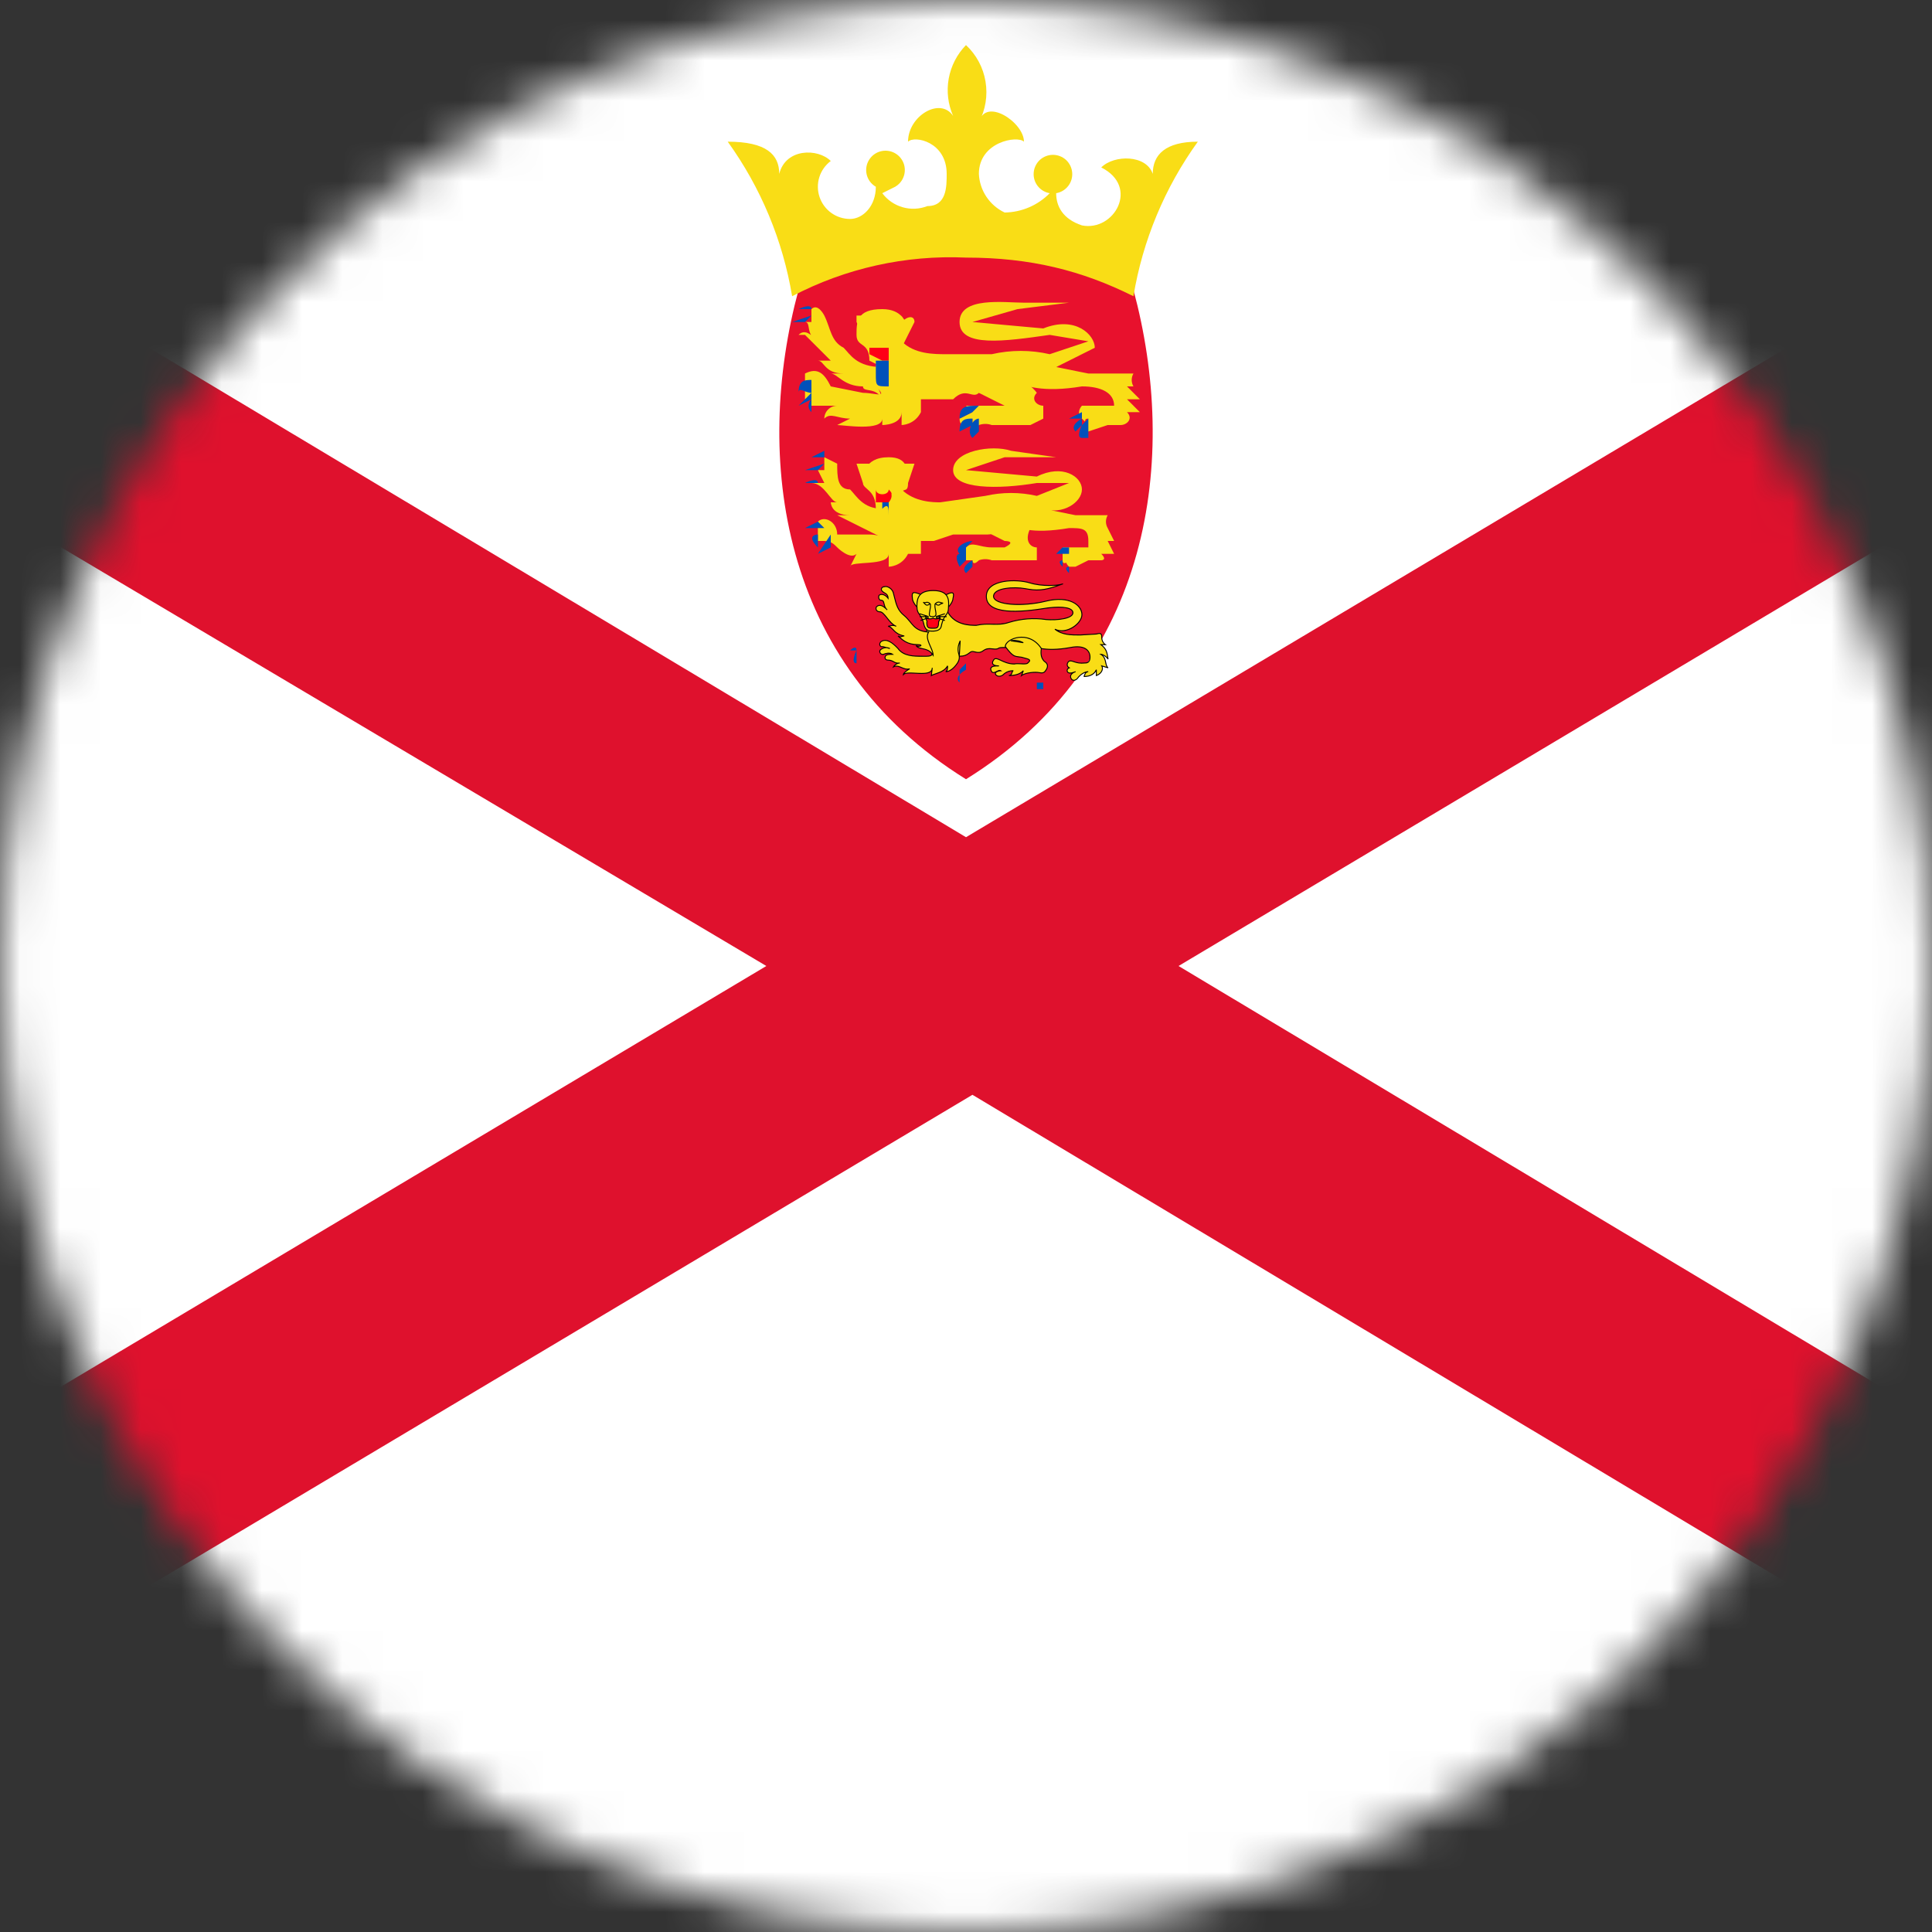 <svg width="48" height="48" viewBox="0 0 48 48" fill="none" xmlns="http://www.w3.org/2000/svg">
<rect x="0" y="0" width="48" height="48" fill="#333333" stroke="none"/>
<g clip-path="url(#clip0_152_51421)">
<mask id="mask0_152_51421" style="mask-type:alpha" maskUnits="userSpaceOnUse" x="0" y="0" width="48" height="48">
<circle cx="24" cy="24" r="24" fill="#D9D9D9"/>
</mask>
<g mask="url(#mask0_152_51421)">
<g clip-path="url(#clip1_152_51421)">
<path d="M-8 0H56V48H-8V0Z" fill="white"/>
<path fill-rule="evenodd" clip-rule="evenodd" d="M-16 0V3.2L19.04 24L-15.84 44.8V48H-10.72L24.16 27.2L58.88 48H64V44.8L29.28 24L64.16 3.2V0H58.88L24 20.8L-10.72 0H-15.84H-16Z" fill="#DF112D"/>
<path d="M28.16 7.2C29.28 11.36 28.64 16.48 24 19.36C19.36 16.48 18.72 11.36 19.84 7.2C20.96 6.24 25.92 5.6 28.16 7.2Z" fill="#E8112D"/>
<path d="M24 6.4C25.6 6.4 26.88 6.72 28.16 7.36C28.39 5.974 28.938 4.66 29.76 3.52C28.96 3.52 28.64 3.84 28.64 4.32C28.48 3.84 27.68 3.84 27.36 4.16C28.32 4.64 27.68 5.76 26.88 5.6C26.4 5.44 26.24 5.12 26.24 4.8C26.359 4.78 26.465 4.716 26.539 4.621C26.613 4.526 26.648 4.407 26.638 4.287C26.628 4.167 26.573 4.055 26.485 3.973C26.396 3.892 26.28 3.847 26.16 3.847C26.04 3.847 25.924 3.892 25.835 3.973C25.747 4.055 25.692 4.167 25.682 4.287C25.672 4.407 25.707 4.526 25.781 4.621C25.855 4.716 25.961 4.78 26.08 4.8C25.785 5.101 25.382 5.274 24.96 5.28C24.776 5.193 24.62 5.058 24.507 4.889C24.394 4.72 24.329 4.523 24.32 4.32C24.32 3.52 25.28 3.36 25.44 3.52C25.44 3.04 24.48 2.4 24.32 3.04C24.485 2.729 24.543 2.373 24.485 2.026C24.428 1.679 24.257 1.36 24 1.12C23.777 1.348 23.628 1.638 23.571 1.951C23.514 2.265 23.552 2.588 23.68 2.88C23.36 2.4 22.56 2.88 22.56 3.52C22.72 3.36 23.52 3.52 23.52 4.32C23.52 4.64 23.52 5.12 23.04 5.12C22.844 5.197 22.628 5.207 22.426 5.149C22.224 5.091 22.046 4.969 21.92 4.8L22.24 4.64C22.331 4.587 22.403 4.506 22.443 4.408C22.484 4.31 22.491 4.202 22.464 4.1C22.436 3.998 22.376 3.908 22.292 3.843C22.208 3.779 22.106 3.744 22 3.744C21.894 3.744 21.792 3.779 21.708 3.843C21.624 3.908 21.564 3.998 21.536 4.1C21.509 4.202 21.516 4.31 21.556 4.408C21.597 4.506 21.668 4.587 21.76 4.64C21.76 5.12 21.44 5.44 21.12 5.44C20.952 5.44 20.788 5.387 20.652 5.289C20.516 5.191 20.414 5.052 20.361 4.893C20.308 4.734 20.306 4.562 20.356 4.401C20.406 4.241 20.506 4.101 20.64 4C20.32 3.68 19.52 3.68 19.36 4.32C19.36 3.84 19.04 3.52 18.08 3.52C18.902 4.66 19.45 5.974 19.68 7.36C21.01 6.663 22.5 6.332 24 6.4Z" fill="#F9DD16"/>
<path d="M27.68 10.56H27.36H27.84C28 10.56 28.16 10.4 28 10.24H28.32L28 9.92H28.32L28 9.6H28.16C28.132 9.551 28.117 9.496 28.117 9.44C28.117 9.384 28.132 9.329 28.16 9.28H27.04L26.24 9.12L27.2 8.64C27.2 8.32 26.72 7.84 25.92 8.16L24.16 8L25.28 7.68L26.56 7.52H25.44C24.96 7.52 23.84 7.36 23.84 8C23.84 8.64 24.96 8.48 26.08 8.32L27.04 8.48L26.08 8.8C25.606 8.691 25.114 8.691 24.64 8.8H23.52C23.2 8.8 22.72 8.8 22.4 8.48C22.4 8.48 21.76 8.8 21.76 9.12V9.6C22.08 9.92 21.76 9.76 21.44 9.76L20.64 9.6C20.48 9.28 20.32 9.12 20 9.28V9.6H20.32C20.271 9.572 20.216 9.557 20.16 9.557C20.104 9.557 20.049 9.572 20 9.6V9.92H20.48H20.16V10.08H20.8C20.715 10.08 20.634 10.114 20.574 10.174C20.514 10.234 20.48 10.315 20.48 10.4C20.64 10.24 20.8 10.4 21.12 10.4L20.8 10.56C20.96 10.56 21.92 10.72 21.92 10.4V10.56C21.92 10.56 22.4 10.56 22.4 10.24V10.56C22.4 10.56 22.72 10.56 22.88 10.24V9.92H23.68C24 9.6 24.16 9.92 24.32 9.76H24.64C24.8 9.76 24.96 9.76 25.12 9.44C25.44 9.6 25.92 9.76 26.88 9.6C27.36 9.6 27.68 9.76 27.68 10.08H26.88C26.88 10.08 26.72 10.24 26.88 10.4C27.04 10.56 26.88 10.4 27.04 10.4C27.04 10.4 26.88 10.56 27.04 10.72L27.52 10.56H27.68ZM21.28 7.84V8L21.44 8.32L21.6 7.84H21.28Z" fill="#F9DD16"/>
<path d="M22.4 8C22.56 7.84 22.72 7.84 22.72 8L22.56 8.32L22.4 7.84V8Z" fill="#F9DD16"/>
<path d="M21.92 7.68C22.4 7.68 22.56 8 22.56 8.32L22.24 8.96L21.92 9.12L21.6 8.96C21.6 8.48 21.28 8.64 21.28 8.32C21.28 8 21.28 7.68 21.92 7.68Z" fill="#F9DD16"/>
<path d="M20.64 8.96H20.32C20.48 8.96 20.48 9.28 20.96 9.28H20.64C20.8 9.28 20.96 9.6 21.44 9.6C21.44 9.6 21.6 9.6 21.44 9.6C21.44 9.76 21.76 9.6 21.92 9.92C21.92 9.76 21.6 9.44 21.92 9.12C21.28 9.12 21.12 8.8 20.96 8.64C20.64 8.48 20.64 8.16 20.48 7.84C20.48 7.84 20.32 7.52 20.16 7.68V8H20C20.16 8 20 8.32 20.32 8.48C20.16 8.32 20 8.16 19.84 8.32H20L20.64 8.96ZM24.8 10.56H25.6L25.92 10.4V10.08C25.76 10.08 25.6 9.92 25.76 9.76C25.28 9.12 24.32 9.44 24.32 9.76L24.96 10.08H25.12H24L24.16 10.24L23.84 10.4C23.84 10.72 24.16 10.4 24.16 10.4V10.56C24.16 10.56 24.16 10.72 24.32 10.56C24.424 10.523 24.536 10.523 24.64 10.56H24.8Z" fill="#F9DD16"/>
<path d="M21.92 8.96H22.08V8.64H21.6V8.8L21.92 8.96Z" fill="#FF0016"/>
<path d="M20.16 7.68C20.16 7.52 19.84 7.68 19.84 7.68H20.16ZM20.16 7.84L19.68 8H20L20.16 7.84ZM20.16 8.32H19.68H20H20.16ZM20.16 9.44C20 9.44 19.84 9.44 19.84 9.76C19.84 9.6 20 9.76 20.16 9.76V9.44ZM20.16 9.76L19.84 10.08L20.16 9.92V9.6V9.76ZM20.16 9.92C20.16 9.92 20 10.08 20.16 10.24V9.76V9.92ZM24.16 10.4C24 10.4 23.84 10.4 23.84 10.72L24.16 10.56V10.4ZM24.32 10.4C24.16 10.4 24 10.72 24.16 10.88L24.32 10.72V10.56V10.4ZM24.32 10.08C24 10.08 23.84 10.08 23.84 10.4L24.16 10.24L24.32 10.08ZM26.88 10.4C26.88 10.4 26.56 10.56 26.72 10.72L26.88 10.56V10.4ZM26.88 10.24L26.56 10.4H26.88V9.92V10.24ZM26.88 10.56C26.88 10.56 26.72 10.88 26.88 10.88H27.04V10.4L26.88 10.56ZM22.08 8.96V9.6C21.76 9.6 21.76 9.6 21.76 9.28V8.96H21.92H22.08Z" fill="#0051BA"/>
<path d="M27.04 13.92H27.36C27.36 13.92 27.52 13.92 27.36 13.76H27.68L27.52 13.44H27.68L27.52 13.12C27.492 13.071 27.477 13.016 27.477 12.96C27.477 12.904 27.492 12.849 27.52 12.8H26.72L25.92 12.64C26.4 12.8 26.88 12.48 26.88 12.16C26.88 11.84 26.4 11.52 25.76 11.84L24 11.68L24.96 11.36H26.24L25.12 11.2C24.64 11.04 23.68 11.2 23.68 11.68C23.68 12.16 24.8 12.16 25.76 12H26.56L25.76 12.32C25.339 12.224 24.901 12.224 24.48 12.32L23.36 12.48C23.2 12.48 22.72 12.48 22.4 12.16L21.76 12.64L21.92 13.28C22.08 13.44 21.92 13.28 21.6 13.28H20.8C20.8 12.96 20.48 12.8 20.32 12.96V13.12H20.64C20.591 13.092 20.536 13.077 20.48 13.077C20.424 13.077 20.369 13.092 20.32 13.12V13.44H20.64H20.48C20.8 13.44 20.8 13.76 20.96 13.6C20.907 13.586 20.852 13.586 20.8 13.6C20.8 13.6 21.12 13.92 21.28 13.76L21.12 14.08C21.12 13.92 22.08 14.08 22.08 13.76V14.08C22.08 14.08 22.4 14.08 22.56 13.76H22.88V13.44H23.2L23.68 13.28H24.48C24.64 13.28 24.8 13.28 24.96 12.96C25.28 13.12 25.6 13.28 26.56 13.12C26.88 13.12 27.04 13.12 27.04 13.44V13.6H26.4V13.92C26.4 14.08 26.56 13.92 26.72 13.92C26.56 13.92 26.4 13.92 26.56 14.08H26.72L27.04 13.92ZM21.6 11.52H21.28L21.44 12L21.6 11.52Z" fill="#F9DD16"/>
<path d="M22.4 11.52H22.72L22.56 12L22.4 11.52Z" fill="#F9DD16"/>
<path d="M22.08 11.36C22.56 11.36 22.56 11.68 22.56 12C22.56 12.32 22.4 12 22.24 12.48L21.92 12.64H21.76C21.76 12.16 21.44 12.16 21.44 12C21.44 11.84 21.44 11.36 22.08 11.36Z" fill="#F9DD16"/>
<path d="M20.8 12.48H20.64C20.64 12.48 20.64 12.8 21.12 12.8H20.8L21.44 13.12C21.44 13.12 21.76 13.12 21.44 13.12L22.08 13.44C22.08 13.12 21.76 12.96 21.92 12.64C21.44 12.64 21.28 12.32 21.12 12.16C20.8 12.16 20.8 11.84 20.8 11.52L20.48 11.36C20.32 11.36 20.48 11.36 20.48 11.36V11.68H20.32L20.48 12H20.16C20.48 12 20.64 12.48 20.8 12.48ZM24.64 13.92H24.48H25.76V13.6C25.6 13.6 25.44 13.44 25.6 13.12C25.12 12.64 24.32 12.96 24.32 13.12L24.96 13.44C24.96 13.44 25.28 13.44 24.96 13.6H24.64C24.32 13.6 24.16 13.44 24 13.6V13.92H24.16C24.16 13.92 24.16 14.08 24.32 13.92C24.423 13.883 24.536 13.883 24.64 13.92Z" fill="#F9DD16"/>
<path d="M22.08 12.64V12.48C22.08 12.48 22.24 12.32 22.08 12.16C22.08 12.32 22.24 12.32 22.08 12.16C22.08 12.32 21.76 12.32 21.76 12.16V12.48H22.08V12.64Z" fill="#FF0016"/>
<path d="M21.92 12.32L21.6 12.16L21.92 12.32ZM21.92 12.16H21.6H21.92ZM21.92 12.16L21.6 12.32L21.92 12.16ZM22.08 12.32L22.4 12.16L22.08 12.32ZM22.08 12.16H22.4H22.08ZM22.08 12.16L22.4 12.32L22.08 12.16Z" fill="black"/>
<path d="M20.48 11.2L20.16 11.36H20.48V11.2ZM20.48 11.52L20 11.68H20.32L20.48 11.52ZM20.32 12C20.32 11.84 20 12 20 12H20.32ZM20.32 12.96L20 13.12H20.48L20.32 12.96ZM20.32 13.28C20.32 13.28 20 13.28 20.32 13.6V13.28ZM20.64 13.28L20.32 13.76L20.64 13.6V13.44V13.28ZM23.84 13.76C23.84 13.76 23.68 13.76 23.84 14.08L24 13.92V13.76H23.84ZM24.16 13.92C24.16 13.92 23.84 14.08 24 14.24L24.16 14.08V13.92ZM24.16 13.44C24 13.44 23.68 13.6 23.84 13.76H24V13.6L24.16 13.44ZM26.4 13.92C26.4 13.92 26.24 13.92 26.4 14.08V13.76V13.92ZM26.4 13.6L26.24 13.76H26.56V13.6H26.4ZM26.56 14.08C26.56 14.08 26.4 14.08 26.56 14.24V14.08ZM22.08 12.48V13.12V12.8C22.08 12.64 22.08 12.48 21.92 12.64V12.48H22.08Z" fill="#0051BA"/>
<path d="M27.037 16.688C26.947 16.688 26.947 16.808 26.925 16.808C27.104 16.808 27.194 16.736 27.238 16.64V16.784C27.373 16.736 27.418 16.616 27.373 16.544L27.53 16.592C27.44 16.52 27.507 16.352 27.35 16.256C27.395 16.256 27.485 16.304 27.53 16.376C27.507 16.208 27.485 16.112 27.35 16.016H27.462C27.433 15.995 27.409 15.966 27.394 15.933C27.378 15.899 27.371 15.862 27.373 15.824C27.373 15.728 27.328 15.728 27.238 15.752L26.835 15.776C26.611 15.776 26.387 15.776 26.208 15.632C26.499 15.776 26.88 15.488 26.88 15.272C26.88 15.032 26.566 14.792 25.984 14.936C25.402 15.08 24.685 15.032 24.685 14.816C24.685 14.6 25.2 14.576 25.469 14.624C25.738 14.672 25.917 14.696 26.41 14.504C26.298 14.552 25.894 14.576 25.581 14.48C25.267 14.384 24.506 14.384 24.506 14.816C24.506 15.272 25.312 15.224 26.029 15.104C26.432 15.056 26.656 15.104 26.656 15.224C26.656 15.368 26.275 15.416 25.984 15.392C25.677 15.348 25.364 15.372 25.066 15.464C24.774 15.56 24.573 15.464 24.259 15.536C24.102 15.536 23.722 15.536 23.542 15.2C23.43 15.296 23.094 15.464 23.027 15.656C22.96 15.8 23.027 15.968 23.117 16.136C23.251 16.328 23.05 16.304 22.893 16.304C22.714 16.304 22.445 16.304 22.31 16.112C22.176 15.968 22.019 15.848 21.885 15.944C21.818 16.016 21.885 16.088 21.93 16.064L22.109 16.112C22.073 16.095 22.033 16.087 21.994 16.092C21.954 16.096 21.917 16.111 21.885 16.136C21.818 16.184 21.885 16.28 21.952 16.256C21.997 16.232 22.109 16.208 22.176 16.256C22.109 16.256 22.019 16.256 21.997 16.304C21.974 16.352 21.997 16.4 22.064 16.4C22.198 16.4 22.221 16.496 22.355 16.472C22.324 16.474 22.293 16.483 22.266 16.5C22.239 16.517 22.216 16.54 22.198 16.568C22.333 16.496 22.445 16.664 22.602 16.616C22.557 16.64 22.445 16.712 22.445 16.76C22.534 16.64 23.162 16.856 23.162 16.592L23.139 16.784C23.206 16.736 23.453 16.712 23.542 16.544C23.542 16.592 23.542 16.664 23.498 16.688C23.565 16.688 23.677 16.64 23.789 16.472C23.834 16.4 23.834 16.352 23.834 16.304C23.946 16.304 24.013 16.28 24.102 16.208C24.192 16.136 24.282 16.28 24.438 16.16C24.573 16.064 24.707 16.16 24.797 16.112C24.864 16.064 24.976 16.112 25.066 16.064C25.155 16.016 25.29 16.088 25.424 15.968C25.648 16.064 25.939 16.208 26.589 16.088C26.947 16.016 27.082 16.16 27.082 16.328C27.082 16.472 26.992 16.472 26.947 16.472C26.723 16.496 26.656 16.4 26.566 16.424C26.522 16.448 26.477 16.544 26.566 16.592C26.499 16.616 26.499 16.688 26.544 16.712C26.589 16.736 26.656 16.712 26.723 16.688C26.634 16.712 26.566 16.784 26.611 16.856C26.634 16.904 26.701 16.928 26.768 16.856C26.835 16.76 26.947 16.688 27.037 16.688ZM22.87 14.768C22.691 14.696 22.646 14.696 22.669 14.864C22.669 14.936 22.736 15.032 22.781 15.08C22.781 15.008 22.803 14.84 22.87 14.792V14.768Z" fill="#F9DD16"/>
<path fill-rule="evenodd" clip-rule="evenodd" d="M24.924 14.439C25.155 14.396 25.426 14.42 25.584 14.469C25.739 14.517 25.918 14.534 26.071 14.534C26.147 14.534 26.218 14.53 26.275 14.523C26.326 14.516 26.366 14.507 26.393 14.498C26.397 14.496 26.401 14.495 26.405 14.493L26.414 14.515C26.41 14.516 26.406 14.518 26.401 14.52C26.161 14.612 25.995 14.654 25.856 14.666C25.715 14.678 25.601 14.659 25.467 14.635C25.334 14.612 25.139 14.606 24.978 14.632C24.897 14.646 24.826 14.667 24.776 14.698C24.725 14.729 24.696 14.768 24.696 14.816C24.696 14.863 24.735 14.903 24.81 14.935C24.885 14.967 24.991 14.989 25.117 14.999C25.368 15.02 25.691 14.996 25.981 14.925C26.274 14.852 26.501 14.876 26.655 14.95C26.81 15.023 26.892 15.146 26.892 15.272C26.892 15.329 26.866 15.39 26.825 15.447C26.784 15.503 26.726 15.556 26.659 15.597C26.55 15.664 26.416 15.701 26.288 15.673C26.45 15.764 26.64 15.764 26.835 15.764L27.236 15.741C27.259 15.735 27.279 15.73 27.296 15.728C27.314 15.726 27.33 15.727 27.343 15.732C27.373 15.744 27.384 15.775 27.384 15.824V15.825C27.383 15.86 27.389 15.896 27.404 15.928C27.419 15.96 27.442 15.987 27.469 16.007L27.499 16.028H27.385C27.437 16.07 27.47 16.114 27.493 16.164C27.518 16.223 27.53 16.291 27.541 16.375L27.52 16.382C27.498 16.348 27.466 16.319 27.434 16.299C27.423 16.292 27.413 16.287 27.403 16.282C27.449 16.327 27.465 16.381 27.477 16.43C27.479 16.44 27.481 16.45 27.483 16.459C27.487 16.481 27.491 16.501 27.497 16.519C27.505 16.545 27.517 16.567 27.537 16.583L27.526 16.603L27.394 16.563C27.422 16.643 27.367 16.75 27.242 16.795L27.227 16.8V16.685C27.205 16.718 27.176 16.747 27.138 16.77C27.085 16.801 27.016 16.82 26.925 16.82V16.796C26.923 16.796 26.922 16.797 26.922 16.797C26.922 16.797 26.922 16.797 26.923 16.796C26.924 16.794 26.926 16.79 26.928 16.785C26.93 16.782 26.931 16.778 26.933 16.773C26.936 16.764 26.94 16.753 26.945 16.743C26.95 16.734 26.955 16.724 26.962 16.715C26.941 16.723 26.921 16.733 26.9 16.746C26.854 16.775 26.81 16.816 26.777 16.863L26.777 16.863L26.776 16.864C26.741 16.902 26.704 16.916 26.672 16.913C26.639 16.909 26.614 16.889 26.601 16.861C26.589 16.842 26.584 16.822 26.586 16.802C26.587 16.782 26.595 16.764 26.608 16.747C26.612 16.741 26.617 16.736 26.622 16.73C26.592 16.736 26.563 16.735 26.538 16.722C26.512 16.708 26.498 16.679 26.502 16.651C26.504 16.628 26.518 16.605 26.542 16.59C26.528 16.58 26.518 16.567 26.512 16.554C26.503 16.535 26.501 16.515 26.505 16.497C26.511 16.461 26.535 16.428 26.561 16.414L26.562 16.413L26.563 16.413C26.588 16.406 26.611 16.408 26.635 16.413C26.651 16.417 26.668 16.423 26.686 16.429C26.694 16.432 26.702 16.434 26.71 16.437C26.765 16.455 26.836 16.472 26.946 16.46L26.947 16.46C26.97 16.46 27 16.46 27.025 16.444C27.049 16.429 27.07 16.398 27.07 16.328C27.07 16.247 27.038 16.173 26.963 16.128C26.889 16.082 26.769 16.064 26.591 16.099L26.591 16.099C26.265 16.16 26.028 16.154 25.845 16.12C25.677 16.09 25.554 16.037 25.449 15.991C25.441 15.988 25.434 15.985 25.426 15.982C25.358 16.04 25.29 16.052 25.229 16.055C25.214 16.055 25.2 16.055 25.187 16.056L25.183 16.056C25.169 16.056 25.155 16.056 25.141 16.057C25.115 16.059 25.091 16.063 25.071 16.074C25.024 16.1 24.971 16.1 24.924 16.1H24.923C24.874 16.1 24.834 16.1 24.803 16.121L24.803 16.122L24.802 16.122C24.777 16.136 24.75 16.139 24.721 16.138C24.703 16.137 24.682 16.135 24.662 16.133C24.652 16.131 24.643 16.131 24.633 16.13C24.573 16.124 24.509 16.124 24.445 16.169C24.405 16.2 24.368 16.215 24.334 16.22C24.3 16.224 24.27 16.219 24.243 16.213C24.235 16.212 24.228 16.21 24.221 16.208C24.203 16.204 24.186 16.2 24.17 16.199C24.149 16.197 24.129 16.201 24.11 16.217C24.064 16.253 24.024 16.278 23.98 16.294C23.94 16.308 23.897 16.315 23.845 16.316C23.845 16.336 23.844 16.358 23.839 16.381C23.833 16.41 23.822 16.441 23.799 16.478L23.798 16.478C23.685 16.648 23.57 16.7 23.498 16.7L23.492 16.678C23.51 16.668 23.52 16.648 23.525 16.623C23.528 16.611 23.529 16.598 23.53 16.585C23.481 16.651 23.407 16.691 23.337 16.72C23.304 16.733 23.271 16.744 23.243 16.754C23.235 16.756 23.228 16.759 23.222 16.761C23.187 16.773 23.161 16.783 23.146 16.793L23.125 16.809L23.139 16.682C23.12 16.701 23.095 16.715 23.066 16.724C23.003 16.743 22.92 16.745 22.836 16.742C22.805 16.741 22.773 16.739 22.742 16.737C22.69 16.734 22.639 16.731 22.595 16.732C22.559 16.732 22.528 16.735 22.504 16.74C22.479 16.746 22.463 16.755 22.454 16.767L22.433 16.795V16.76C22.433 16.744 22.442 16.728 22.454 16.713C22.466 16.699 22.482 16.684 22.499 16.67C22.514 16.658 22.53 16.646 22.545 16.636C22.49 16.637 22.44 16.616 22.394 16.596C22.392 16.596 22.389 16.595 22.387 16.594C22.322 16.567 22.266 16.545 22.204 16.578L22.166 16.599L22.189 16.562C22.207 16.532 22.231 16.508 22.26 16.49C22.264 16.488 22.269 16.485 22.273 16.483C22.272 16.483 22.27 16.482 22.269 16.482C22.244 16.476 22.224 16.466 22.204 16.455C22.201 16.454 22.199 16.452 22.196 16.451C22.159 16.431 22.123 16.412 22.064 16.412C22.028 16.412 22.001 16.398 21.987 16.376C21.973 16.354 21.974 16.326 21.986 16.299C22 16.27 22.033 16.257 22.067 16.251C22.085 16.247 22.104 16.246 22.123 16.245C22.102 16.24 22.079 16.239 22.056 16.241C22.016 16.244 21.978 16.255 21.957 16.266L21.957 16.267L21.956 16.267C21.916 16.281 21.877 16.259 21.858 16.229C21.849 16.214 21.843 16.195 21.846 16.177C21.849 16.158 21.859 16.14 21.878 16.127C21.904 16.107 21.933 16.093 21.964 16.085L21.931 16.076C21.902 16.088 21.87 16.072 21.855 16.046C21.838 16.017 21.84 15.975 21.876 15.936L21.877 15.935L21.878 15.935C21.95 15.883 22.027 15.89 22.103 15.928C22.177 15.965 22.251 16.032 22.319 16.104L22.319 16.105L22.32 16.105C22.385 16.198 22.483 16.245 22.587 16.269C22.692 16.292 22.803 16.292 22.893 16.292C22.909 16.292 22.925 16.293 22.941 16.293C22.965 16.293 22.989 16.294 23.013 16.293C23.051 16.292 23.085 16.289 23.11 16.281C23.135 16.273 23.147 16.26 23.149 16.242C23.151 16.222 23.141 16.19 23.107 16.143L23.107 16.142C23.061 16.057 23.022 15.972 23.002 15.89C22.982 15.807 22.982 15.727 23.016 15.652C23.034 15.602 23.069 15.554 23.112 15.509C23.155 15.464 23.208 15.422 23.261 15.383C23.309 15.348 23.358 15.315 23.402 15.285C23.408 15.282 23.413 15.278 23.418 15.275C23.466 15.243 23.508 15.215 23.535 15.191L23.546 15.182L23.553 15.194C23.728 15.523 24.099 15.524 24.258 15.524C24.405 15.491 24.529 15.494 24.647 15.497C24.655 15.497 24.663 15.497 24.671 15.497C24.797 15.5 24.918 15.5 25.062 15.453L25.062 15.453C25.362 15.361 25.676 15.336 25.985 15.38C26.13 15.392 26.297 15.386 26.427 15.36C26.492 15.346 26.547 15.328 26.586 15.305C26.625 15.281 26.644 15.254 26.644 15.224C26.644 15.198 26.633 15.176 26.608 15.157C26.582 15.138 26.544 15.123 26.491 15.112C26.387 15.092 26.231 15.092 26.03 15.116C25.672 15.175 25.29 15.218 24.997 15.188C24.851 15.172 24.725 15.139 24.636 15.08C24.547 15.02 24.494 14.934 24.494 14.816C24.494 14.704 24.544 14.62 24.622 14.559C24.701 14.498 24.808 14.46 24.924 14.439ZM22.028 16.102L22.106 16.123L22.114 16.102C22.088 16.089 22.06 16.081 22.032 16.079L21.928 16.052L21.924 16.054C21.909 16.062 21.887 16.055 21.875 16.034C21.864 16.015 21.863 15.985 21.892 15.953C21.955 15.909 22.022 15.914 22.092 15.948C22.163 15.983 22.235 16.048 22.301 16.119C22.371 16.218 22.474 16.267 22.582 16.291C22.69 16.316 22.803 16.316 22.892 16.316H22.893C22.908 16.316 22.924 16.316 22.94 16.316C22.965 16.316 22.99 16.317 23.013 16.316C23.052 16.316 23.089 16.313 23.118 16.303C23.146 16.293 23.169 16.276 23.172 16.244C23.175 16.215 23.16 16.178 23.127 16.13C23.082 16.046 23.044 15.964 23.024 15.884C23.005 15.805 23.006 15.73 23.038 15.661L23.038 15.66C23.054 15.614 23.087 15.569 23.129 15.525C23.171 15.482 23.222 15.44 23.275 15.401C23.322 15.367 23.371 15.334 23.415 15.304C23.421 15.301 23.425 15.298 23.43 15.294C23.473 15.266 23.511 15.24 23.539 15.218C23.724 15.548 24.104 15.548 24.258 15.548H24.261L24.262 15.547C24.407 15.514 24.528 15.517 24.646 15.52C24.654 15.52 24.662 15.52 24.671 15.521C24.797 15.524 24.922 15.524 25.069 15.475C25.366 15.384 25.677 15.359 25.982 15.403L25.983 15.404C26.129 15.416 26.299 15.41 26.431 15.382C26.498 15.369 26.556 15.35 26.598 15.324C26.64 15.299 26.668 15.266 26.668 15.224C26.668 15.19 26.651 15.161 26.622 15.139C26.592 15.117 26.55 15.1 26.496 15.09C26.388 15.068 26.229 15.068 26.027 15.092L26.027 15.093C25.669 15.152 25.289 15.194 25 15.165C24.855 15.149 24.734 15.117 24.649 15.061C24.565 15.005 24.517 14.926 24.517 14.816C24.517 14.712 24.563 14.634 24.637 14.577C24.711 14.519 24.814 14.482 24.928 14.461C25.155 14.42 25.422 14.444 25.577 14.491C25.736 14.54 25.916 14.558 26.071 14.558C26.139 14.558 26.202 14.554 26.256 14.548C26.088 14.606 25.963 14.633 25.854 14.642C25.716 14.654 25.605 14.637 25.471 14.613C25.335 14.588 25.138 14.582 24.974 14.61C24.892 14.623 24.818 14.645 24.763 14.678C24.709 14.711 24.673 14.757 24.673 14.816C24.673 14.877 24.724 14.924 24.801 14.957C24.879 14.99 24.988 15.012 25.115 15.023C25.368 15.044 25.694 15.02 25.987 14.947C26.276 14.876 26.497 14.9 26.645 14.97C26.794 15.041 26.868 15.158 26.868 15.272C26.868 15.323 26.846 15.379 26.806 15.433C26.767 15.487 26.712 15.537 26.647 15.577C26.517 15.657 26.354 15.691 26.213 15.622L26.201 15.641C26.383 15.788 26.611 15.788 26.833 15.788H26.835L27.24 15.764L27.241 15.763C27.264 15.757 27.283 15.753 27.298 15.751C27.314 15.749 27.326 15.75 27.335 15.754C27.35 15.76 27.361 15.777 27.361 15.824C27.359 15.863 27.367 15.902 27.383 15.938C27.395 15.963 27.411 15.986 27.43 16.004H27.314L27.344 16.025C27.409 16.072 27.447 16.119 27.471 16.174C27.491 16.219 27.502 16.27 27.512 16.334C27.492 16.312 27.469 16.294 27.446 16.279C27.412 16.258 27.376 16.244 27.35 16.244H27.309L27.344 16.266C27.419 16.311 27.44 16.374 27.454 16.436C27.456 16.445 27.458 16.454 27.459 16.463C27.464 16.485 27.468 16.506 27.475 16.526C27.48 16.541 27.486 16.556 27.494 16.569L27.347 16.524L27.363 16.55C27.401 16.611 27.368 16.717 27.25 16.767V16.64L27.228 16.635C27.206 16.681 27.174 16.721 27.126 16.75C27.082 16.776 27.025 16.793 26.949 16.796C26.949 16.795 26.95 16.794 26.95 16.794C26.952 16.789 26.953 16.785 26.955 16.78C26.958 16.772 26.962 16.762 26.966 16.753C26.979 16.724 26.999 16.7 27.037 16.7V16.676C26.989 16.676 26.936 16.695 26.888 16.726C26.839 16.757 26.793 16.8 26.759 16.849C26.727 16.882 26.697 16.892 26.674 16.89C26.65 16.887 26.631 16.872 26.622 16.851L26.621 16.85C26.611 16.834 26.608 16.818 26.609 16.804C26.61 16.789 26.616 16.774 26.626 16.761C26.641 16.741 26.664 16.724 26.692 16.711C26.704 16.707 26.715 16.703 26.727 16.699L26.727 16.699L26.72 16.677C26.708 16.68 26.696 16.684 26.684 16.689C26.663 16.697 26.642 16.703 26.623 16.707C26.593 16.712 26.568 16.712 26.549 16.702C26.532 16.692 26.522 16.673 26.525 16.653C26.527 16.634 26.54 16.614 26.57 16.603L26.595 16.594L26.572 16.582C26.551 16.571 26.539 16.558 26.533 16.544C26.526 16.53 26.525 16.515 26.527 16.501C26.532 16.472 26.552 16.445 26.571 16.435C26.59 16.43 26.609 16.431 26.63 16.436C26.645 16.44 26.66 16.445 26.678 16.451C26.686 16.453 26.694 16.456 26.703 16.459C26.76 16.477 26.834 16.496 26.948 16.484H26.948C26.97 16.484 27.007 16.484 27.037 16.464C27.07 16.443 27.093 16.402 27.093 16.328C27.093 16.241 27.058 16.159 26.976 16.108C26.894 16.058 26.767 16.04 26.587 16.077C26.263 16.136 26.029 16.13 25.849 16.098C25.684 16.068 25.563 16.015 25.458 15.97C25.448 15.966 25.438 15.961 25.428 15.957L25.422 15.954L25.416 15.959C25.352 16.017 25.288 16.029 25.227 16.031C25.213 16.032 25.2 16.032 25.187 16.032L25.183 16.033C25.168 16.033 25.154 16.033 25.14 16.034C25.112 16.036 25.085 16.041 25.06 16.054C25.018 16.076 24.971 16.076 24.923 16.076L24.921 16.076C24.875 16.076 24.827 16.076 24.791 16.102C24.771 16.113 24.748 16.115 24.722 16.115C24.704 16.114 24.686 16.112 24.666 16.11C24.656 16.109 24.646 16.108 24.636 16.107C24.573 16.1 24.502 16.1 24.432 16.151L24.431 16.151C24.393 16.18 24.36 16.192 24.331 16.197C24.301 16.201 24.274 16.197 24.248 16.191C24.241 16.189 24.235 16.188 24.229 16.186C24.209 16.181 24.19 16.177 24.171 16.175C24.146 16.174 24.12 16.179 24.095 16.199C24.051 16.235 24.013 16.258 23.973 16.272C23.932 16.287 23.889 16.292 23.834 16.292H23.822V16.304C23.822 16.328 23.822 16.351 23.817 16.377C23.811 16.402 23.801 16.431 23.779 16.466C23.686 16.605 23.594 16.659 23.53 16.673C23.539 16.659 23.545 16.643 23.548 16.627C23.554 16.599 23.554 16.568 23.554 16.544V16.544L23.532 16.538C23.489 16.619 23.409 16.666 23.328 16.698C23.296 16.711 23.264 16.722 23.235 16.732C23.228 16.734 23.221 16.736 23.214 16.739C23.191 16.747 23.17 16.754 23.153 16.762L23.169 16.628C23.172 16.617 23.173 16.605 23.173 16.592L23.15 16.591L23.146 16.624C23.142 16.639 23.135 16.652 23.126 16.662C23.11 16.68 23.088 16.693 23.059 16.702C23.001 16.72 22.921 16.721 22.837 16.718C22.807 16.717 22.775 16.716 22.745 16.714C22.692 16.711 22.64 16.708 22.594 16.709C22.558 16.709 22.526 16.712 22.499 16.718C22.49 16.72 22.482 16.723 22.474 16.726C22.484 16.713 22.498 16.701 22.514 16.688C22.547 16.662 22.585 16.638 22.607 16.626L22.598 16.605C22.526 16.627 22.464 16.601 22.401 16.574C22.399 16.574 22.398 16.573 22.396 16.572C22.344 16.55 22.29 16.529 22.232 16.543C22.244 16.53 22.258 16.519 22.272 16.51C22.291 16.499 22.311 16.491 22.331 16.487C22.339 16.486 22.348 16.485 22.357 16.483L22.355 16.46C22.346 16.461 22.337 16.462 22.328 16.464C22.307 16.465 22.29 16.463 22.275 16.46C22.253 16.454 22.235 16.445 22.215 16.435C22.212 16.433 22.209 16.432 22.207 16.43C22.17 16.41 22.129 16.388 22.064 16.388C22.033 16.388 22.015 16.378 22.007 16.364C21.998 16.35 21.997 16.33 22.007 16.309C22.016 16.291 22.038 16.279 22.072 16.273C22.104 16.268 22.142 16.268 22.176 16.268H22.212L22.183 16.247C22.146 16.22 22.098 16.214 22.055 16.217C22.012 16.221 21.971 16.233 21.947 16.245C21.92 16.255 21.892 16.24 21.878 16.217C21.871 16.205 21.867 16.192 21.869 16.18C21.871 16.168 21.877 16.156 21.892 16.145L21.892 16.145C21.922 16.122 21.958 16.107 21.995 16.103C22.006 16.102 22.017 16.102 22.028 16.102ZM26.922 16.797C26.922 16.797 26.922 16.797 26.922 16.797L26.922 16.797ZM22.763 14.718C22.793 14.726 22.83 14.739 22.875 14.757L22.882 14.76V14.798L22.877 14.801C22.863 14.812 22.85 14.829 22.838 14.852C22.827 14.875 22.819 14.902 22.812 14.93C22.798 14.986 22.792 15.045 22.792 15.08V15.109L22.772 15.088C22.749 15.063 22.721 15.027 22.698 14.987C22.675 14.947 22.657 14.904 22.657 14.865C22.652 14.823 22.65 14.79 22.654 14.766C22.658 14.741 22.669 14.723 22.69 14.715C22.709 14.708 22.734 14.71 22.763 14.718ZM22.677 14.77C22.674 14.791 22.675 14.821 22.68 14.863L22.68 14.863V14.864C22.68 14.897 22.696 14.937 22.718 14.975C22.734 15.003 22.753 15.029 22.77 15.05C22.772 15.014 22.778 14.969 22.789 14.924C22.796 14.895 22.806 14.867 22.818 14.842C22.828 14.82 22.842 14.8 22.859 14.786V14.776C22.817 14.759 22.784 14.747 22.757 14.74C22.729 14.733 22.71 14.732 22.698 14.737C22.688 14.741 22.68 14.75 22.677 14.77Z" fill="black"/>
<path d="M23.475 14.792C23.654 14.696 23.721 14.696 23.677 14.864C23.677 14.936 23.61 15.032 23.565 15.08C23.565 15.008 23.565 14.84 23.475 14.792Z" fill="#F9DD16"/>
<path fill-rule="evenodd" clip-rule="evenodd" d="M23.498 14.793C23.536 14.823 23.555 14.874 23.565 14.925C23.573 14.969 23.576 15.014 23.576 15.049C23.593 15.028 23.612 15.002 23.628 14.975C23.65 14.937 23.665 14.897 23.665 14.864V14.863L23.666 14.861C23.677 14.819 23.68 14.79 23.678 14.77C23.677 14.76 23.674 14.754 23.671 14.749C23.667 14.745 23.663 14.742 23.657 14.74C23.644 14.737 23.623 14.739 23.592 14.75C23.566 14.759 23.535 14.774 23.498 14.793ZM23.688 14.866C23.699 14.824 23.704 14.791 23.701 14.767C23.699 14.755 23.696 14.744 23.689 14.735C23.683 14.726 23.674 14.721 23.663 14.718C23.642 14.712 23.616 14.717 23.585 14.728C23.553 14.739 23.515 14.758 23.47 14.782L23.451 14.792L23.47 14.802C23.509 14.824 23.531 14.873 23.542 14.929C23.553 14.985 23.553 15.044 23.553 15.08V15.109L23.573 15.088C23.596 15.063 23.625 15.027 23.648 14.987C23.67 14.948 23.688 14.904 23.688 14.866Z" fill="black"/>
<path d="M23.184 14.672C23.542 14.672 23.587 14.864 23.565 15.08C23.565 15.32 23.453 15.224 23.386 15.56C23.363 15.656 23.274 15.68 23.162 15.68C23.094 15.68 23.005 15.68 22.96 15.536C22.893 15.224 22.781 15.296 22.781 15.056C22.781 14.864 22.826 14.672 23.184 14.672Z" fill="#F9DD16"/>
<path fill-rule="evenodd" clip-rule="evenodd" d="M22.857 14.799C22.804 14.868 22.792 14.96 22.792 15.056C22.792 15.115 22.799 15.154 22.81 15.184C22.821 15.215 22.836 15.237 22.855 15.262C22.855 15.264 22.856 15.265 22.857 15.266C22.875 15.29 22.895 15.318 22.914 15.358C22.934 15.4 22.954 15.455 22.971 15.533C22.993 15.602 23.025 15.635 23.058 15.652C23.091 15.668 23.128 15.668 23.162 15.668C23.217 15.668 23.265 15.662 23.302 15.646C23.338 15.629 23.364 15.602 23.374 15.557C23.391 15.473 23.411 15.415 23.431 15.372C23.452 15.329 23.473 15.301 23.491 15.277L23.492 15.276C23.51 15.252 23.525 15.233 23.535 15.205C23.546 15.177 23.553 15.139 23.553 15.08V15.079L23.553 15.079C23.564 14.971 23.558 14.873 23.508 14.802C23.458 14.731 23.361 14.684 23.184 14.684C23.007 14.684 22.91 14.731 22.857 14.799ZM22.839 14.785C22.898 14.709 23.003 14.66 23.184 14.66C23.365 14.66 23.47 14.709 23.527 14.788C23.582 14.867 23.587 14.972 23.576 15.081C23.576 15.141 23.569 15.181 23.557 15.213C23.545 15.244 23.528 15.266 23.511 15.29L23.51 15.291C23.491 15.315 23.472 15.341 23.452 15.382C23.433 15.423 23.414 15.479 23.397 15.562L23.397 15.563L23.397 15.563C23.385 15.614 23.354 15.647 23.312 15.666C23.27 15.686 23.218 15.692 23.162 15.692H23.161C23.128 15.692 23.086 15.692 23.047 15.672C23.007 15.653 22.972 15.614 22.949 15.539L22.949 15.538L22.949 15.538C22.932 15.461 22.913 15.408 22.893 15.368C22.875 15.33 22.856 15.304 22.838 15.279C22.837 15.278 22.837 15.277 22.836 15.276C22.817 15.25 22.8 15.226 22.788 15.192C22.776 15.159 22.769 15.117 22.769 15.056C22.769 14.96 22.78 14.86 22.839 14.785Z" fill="black"/>
<path d="M22.265 15.56C22.176 15.512 22.109 15.56 22.064 15.56C22.198 15.584 22.198 15.752 22.467 15.8C22.4 15.8 22.378 15.848 22.31 15.8C22.422 15.896 22.534 16.016 22.803 16.016C22.96 16.016 22.848 16.088 22.758 16.04C22.848 16.16 23.049 16.064 23.184 16.28C23.184 16.112 22.96 15.872 23.072 15.704C22.691 15.68 22.669 15.464 22.467 15.296C22.288 15.152 22.265 15.008 22.198 14.744C22.176 14.624 22.041 14.552 21.974 14.576C21.907 14.576 21.862 14.648 21.93 14.696C21.974 14.744 22.064 14.744 22.064 14.864C21.997 14.768 21.885 14.744 21.84 14.792C21.817 14.84 21.84 14.912 21.885 14.912C21.997 14.912 21.93 15.056 22.041 15.152C21.93 15.032 21.84 15.008 21.773 15.08C21.75 15.128 21.773 15.2 21.862 15.2C21.974 15.2 22.086 15.488 22.265 15.56ZM25.177 16.664C25.133 16.664 25.155 16.784 25.066 16.784C25.245 16.784 25.357 16.736 25.424 16.664L25.379 16.784C25.469 16.712 25.715 16.688 25.827 16.712C25.939 16.736 25.962 16.688 26.006 16.616C26.051 16.52 26.006 16.472 25.939 16.424C25.872 16.352 25.849 16.256 25.872 16.112C25.558 15.632 24.976 15.872 24.976 16.064C25.177 16.328 25.2 16.304 25.379 16.328C25.536 16.376 25.648 16.376 25.536 16.472C25.491 16.52 25.312 16.472 25.2 16.496C24.909 16.496 24.752 16.28 24.685 16.4C24.617 16.496 24.685 16.544 24.819 16.544C24.73 16.544 24.595 16.544 24.617 16.64C24.662 16.808 24.797 16.616 24.864 16.664C24.819 16.664 24.73 16.688 24.73 16.736C24.73 16.784 24.841 16.856 24.953 16.736C25.019 16.686 25.097 16.66 25.177 16.664Z" fill="#F9DD16"/>
<path fill-rule="evenodd" clip-rule="evenodd" d="M22.21 14.742C22.215 14.764 22.221 14.786 22.226 14.807C22.282 15.03 22.314 15.158 22.474 15.287L22.474 15.287C22.526 15.33 22.566 15.376 22.602 15.42C22.609 15.428 22.616 15.437 22.623 15.445C22.652 15.481 22.679 15.515 22.71 15.546C22.787 15.622 22.885 15.681 23.073 15.692L23.093 15.694L23.082 15.71C23.029 15.789 23.055 15.885 23.097 15.988C23.106 16.011 23.116 16.033 23.126 16.056C23.127 16.059 23.128 16.061 23.13 16.064C23.141 16.089 23.152 16.114 23.162 16.139C23.181 16.188 23.195 16.236 23.195 16.28V16.321L23.174 16.286C23.109 16.182 23.029 16.153 22.952 16.135C22.94 16.133 22.929 16.13 22.917 16.128C22.89 16.122 22.864 16.117 22.84 16.109C22.805 16.097 22.773 16.079 22.749 16.047L22.764 16.03C22.784 16.041 22.806 16.045 22.825 16.045C22.845 16.045 22.86 16.041 22.867 16.036C22.867 16.036 22.867 16.036 22.868 16.036C22.864 16.034 22.858 16.032 22.848 16.03C22.837 16.029 22.822 16.028 22.803 16.028C22.667 16.028 22.57 15.997 22.492 15.954C22.428 15.919 22.378 15.875 22.331 15.834C22.322 15.825 22.312 15.817 22.303 15.809L22.317 15.791C22.333 15.802 22.345 15.807 22.356 15.809C22.366 15.811 22.375 15.809 22.386 15.807C22.391 15.806 22.396 15.804 22.402 15.802C22.405 15.801 22.407 15.8 22.41 15.799C22.308 15.771 22.251 15.724 22.207 15.679C22.198 15.67 22.189 15.661 22.181 15.652C22.166 15.637 22.153 15.622 22.138 15.61C22.116 15.591 22.093 15.577 22.062 15.571L22.064 15.548C22.073 15.548 22.085 15.546 22.099 15.542C22.101 15.541 22.103 15.541 22.106 15.54C22.118 15.537 22.131 15.533 22.146 15.531C22.159 15.528 22.172 15.527 22.186 15.527C22.168 15.513 22.151 15.498 22.134 15.482C22.096 15.444 22.062 15.401 22.03 15.36C22.028 15.359 22.027 15.357 22.026 15.355C21.995 15.316 21.967 15.281 21.939 15.255C21.911 15.227 21.886 15.212 21.862 15.212C21.814 15.212 21.782 15.192 21.765 15.164C21.749 15.136 21.75 15.102 21.762 15.075L21.763 15.073L21.764 15.072C21.782 15.053 21.802 15.04 21.824 15.033C21.846 15.026 21.869 15.026 21.893 15.033C21.919 15.04 21.945 15.053 21.973 15.074C21.964 15.05 21.959 15.027 21.954 15.007C21.953 15.004 21.953 15.001 21.952 14.999C21.946 14.974 21.941 14.956 21.931 14.943C21.923 14.931 21.91 14.924 21.885 14.924C21.855 14.924 21.835 14.9 21.826 14.874C21.817 14.847 21.817 14.814 21.829 14.787L21.83 14.785L21.831 14.784C21.858 14.756 21.902 14.75 21.947 14.763C21.982 14.773 22.018 14.794 22.049 14.827C22.046 14.816 22.043 14.807 22.039 14.799C22.031 14.784 22.02 14.772 22.007 14.762C21.996 14.754 21.985 14.748 21.973 14.741C21.97 14.739 21.967 14.738 21.964 14.736C21.949 14.727 21.934 14.718 21.922 14.705C21.904 14.692 21.893 14.677 21.888 14.66C21.883 14.644 21.884 14.627 21.891 14.613C21.904 14.585 21.936 14.565 21.972 14.564C21.991 14.558 22.014 14.559 22.037 14.564C22.061 14.57 22.086 14.581 22.11 14.596C22.156 14.628 22.198 14.678 22.21 14.742ZM22.008 15.134C22.015 15.143 22.024 15.152 22.034 15.161L22.05 15.144C22.042 15.135 22.033 15.127 22.025 15.118C21.995 15.081 21.985 15.039 21.976 15.001C21.976 14.998 21.975 14.996 21.974 14.993C21.969 14.97 21.963 14.946 21.95 14.929C21.936 14.911 21.916 14.9 21.885 14.9C21.869 14.9 21.856 14.888 21.848 14.866C21.841 14.845 21.841 14.819 21.85 14.799C21.868 14.78 21.901 14.774 21.94 14.785C21.98 14.796 22.022 14.825 22.054 14.871L22.076 14.901V14.864C22.076 14.832 22.07 14.808 22.059 14.789C22.049 14.769 22.035 14.755 22.02 14.744C22.009 14.735 21.996 14.727 21.984 14.721C21.981 14.719 21.978 14.717 21.975 14.716C21.961 14.707 21.948 14.699 21.938 14.688L21.937 14.687L21.936 14.687C21.921 14.676 21.913 14.664 21.91 14.654C21.907 14.643 21.908 14.633 21.912 14.623C21.921 14.604 21.945 14.588 21.974 14.588H21.976L21.978 14.587C21.992 14.582 22.011 14.582 22.032 14.586C22.053 14.591 22.075 14.601 22.097 14.616C22.14 14.644 22.176 14.69 22.187 14.746L22.187 14.747C22.193 14.77 22.198 14.792 22.204 14.813C22.259 15.036 22.293 15.171 22.46 15.305C22.509 15.346 22.548 15.391 22.584 15.435C22.591 15.443 22.598 15.451 22.605 15.46C22.634 15.495 22.662 15.53 22.694 15.562C22.772 15.64 22.871 15.699 23.052 15.714C23.006 15.8 23.036 15.901 23.075 15.996C23.085 16.02 23.095 16.043 23.105 16.066C23.106 16.068 23.107 16.07 23.108 16.073C23.119 16.098 23.13 16.123 23.14 16.147C23.152 16.179 23.162 16.209 23.168 16.237C23.103 16.155 23.027 16.129 22.957 16.113C22.944 16.11 22.932 16.107 22.92 16.105C22.894 16.099 22.87 16.094 22.847 16.087C22.832 16.081 22.817 16.075 22.804 16.067C22.811 16.068 22.818 16.068 22.825 16.068C22.847 16.068 22.867 16.063 22.879 16.056C22.885 16.052 22.892 16.047 22.893 16.038C22.894 16.028 22.887 16.02 22.881 16.017C22.874 16.012 22.864 16.009 22.852 16.008C22.839 16.006 22.823 16.004 22.803 16.004C22.671 16.004 22.577 15.975 22.504 15.934C22.45 15.904 22.407 15.869 22.366 15.833C22.375 15.833 22.384 15.831 22.392 15.829C22.399 15.827 22.406 15.825 22.413 15.823C22.429 15.817 22.445 15.812 22.467 15.812L22.469 15.789C22.338 15.765 22.273 15.713 22.223 15.663C22.215 15.655 22.207 15.646 22.2 15.638C22.184 15.621 22.169 15.605 22.153 15.592C22.14 15.581 22.126 15.571 22.11 15.563C22.111 15.563 22.111 15.563 22.112 15.562C22.124 15.559 22.137 15.556 22.15 15.553C22.176 15.549 22.206 15.548 22.238 15.56C22.246 15.564 22.253 15.568 22.261 15.571L22.265 15.56L22.271 15.55C22.263 15.546 22.255 15.542 22.248 15.539C22.213 15.521 22.181 15.495 22.151 15.465C22.114 15.429 22.08 15.386 22.048 15.346C22.046 15.344 22.045 15.342 22.044 15.34C22.013 15.302 21.984 15.265 21.955 15.238C21.926 15.209 21.895 15.188 21.862 15.188C21.821 15.188 21.797 15.172 21.785 15.152C21.774 15.132 21.773 15.107 21.782 15.087C21.798 15.07 21.814 15.06 21.831 15.055C21.848 15.05 21.867 15.05 21.887 15.055C21.923 15.065 21.963 15.091 22.008 15.134ZM25.305 15.825C25.494 15.8 25.722 15.861 25.882 16.106L25.884 16.109L25.883 16.114C25.861 16.255 25.884 16.347 25.947 16.415C25.98 16.439 26.01 16.464 26.025 16.497C26.041 16.531 26.04 16.571 26.017 16.621L26.016 16.622C26.014 16.626 26.012 16.63 26.009 16.633C26.001 16.647 25.993 16.66 25.985 16.672C25.974 16.686 25.963 16.699 25.949 16.709C25.92 16.73 25.882 16.736 25.825 16.723C25.77 16.712 25.682 16.712 25.596 16.724C25.553 16.729 25.511 16.738 25.475 16.75C25.438 16.762 25.407 16.776 25.386 16.793L25.354 16.82L25.396 16.705C25.325 16.761 25.218 16.796 25.066 16.796V16.772C25.085 16.772 25.097 16.766 25.106 16.757C25.116 16.748 25.122 16.735 25.128 16.72C25.129 16.715 25.131 16.71 25.133 16.705C25.134 16.703 25.134 16.701 25.135 16.698C25.137 16.691 25.14 16.684 25.143 16.678C25.144 16.677 25.144 16.676 25.144 16.676C25.079 16.68 25.015 16.703 24.961 16.745C24.903 16.806 24.844 16.82 24.797 16.81C24.774 16.805 24.755 16.795 24.741 16.782C24.727 16.769 24.718 16.752 24.718 16.736C24.718 16.728 24.72 16.72 24.724 16.713C24.703 16.721 24.682 16.725 24.662 16.719C24.636 16.711 24.618 16.686 24.606 16.643L24.606 16.643C24.6 16.616 24.604 16.594 24.618 16.577C24.631 16.561 24.651 16.551 24.673 16.545C24.683 16.542 24.693 16.54 24.704 16.538C24.69 16.533 24.678 16.525 24.668 16.516C24.653 16.502 24.646 16.484 24.647 16.462C24.648 16.442 24.658 16.419 24.675 16.394C24.684 16.378 24.695 16.366 24.709 16.359C24.723 16.352 24.738 16.351 24.754 16.353C24.785 16.357 24.822 16.373 24.863 16.392C24.865 16.393 24.868 16.395 24.87 16.396C24.953 16.434 25.06 16.484 25.199 16.484C25.249 16.474 25.311 16.477 25.368 16.48C25.377 16.481 25.385 16.481 25.394 16.481C25.426 16.483 25.455 16.484 25.479 16.481C25.503 16.479 25.519 16.473 25.527 16.464L25.528 16.463C25.542 16.451 25.552 16.442 25.559 16.433C25.566 16.424 25.568 16.418 25.569 16.413C25.57 16.41 25.569 16.407 25.567 16.404C25.565 16.4 25.561 16.396 25.553 16.392C25.537 16.384 25.514 16.377 25.483 16.369C25.475 16.366 25.468 16.364 25.46 16.362C25.434 16.356 25.406 16.348 25.377 16.339C25.36 16.337 25.344 16.335 25.329 16.334C25.269 16.326 25.225 16.321 25.18 16.296C25.125 16.265 25.067 16.203 24.967 16.071L24.964 16.068V16.064C24.964 16.01 25.005 15.956 25.065 15.914C25.126 15.87 25.211 15.837 25.305 15.825ZM24.819 16.532V16.556C24.774 16.556 24.72 16.556 24.68 16.567C24.66 16.573 24.645 16.581 24.636 16.592C24.628 16.602 24.624 16.616 24.629 16.637C24.64 16.678 24.655 16.692 24.669 16.697C24.684 16.702 24.704 16.697 24.728 16.686C24.737 16.682 24.747 16.677 24.757 16.672C24.759 16.671 24.761 16.67 24.763 16.669C24.775 16.663 24.787 16.657 24.799 16.653C24.823 16.644 24.849 16.639 24.871 16.655L24.9 16.676H24.864C24.843 16.676 24.811 16.681 24.785 16.693C24.771 16.698 24.76 16.705 24.752 16.713C24.745 16.72 24.741 16.728 24.741 16.736C24.741 16.744 24.746 16.754 24.757 16.765C24.767 16.775 24.783 16.784 24.802 16.788C24.839 16.796 24.891 16.786 24.945 16.728L24.946 16.727L24.946 16.727C25.014 16.675 25.095 16.649 25.178 16.652L25.177 16.664V16.676C25.173 16.676 25.169 16.678 25.164 16.688C25.162 16.693 25.159 16.699 25.157 16.706C25.156 16.708 25.155 16.71 25.155 16.712C25.153 16.717 25.151 16.723 25.149 16.728C25.144 16.742 25.137 16.758 25.125 16.77C25.268 16.761 25.359 16.717 25.415 16.656L25.435 16.668L25.402 16.755C25.422 16.745 25.444 16.736 25.468 16.728C25.506 16.716 25.549 16.707 25.593 16.701C25.681 16.688 25.772 16.688 25.83 16.701C25.884 16.712 25.914 16.706 25.935 16.691C25.946 16.683 25.956 16.672 25.966 16.658C25.974 16.647 25.981 16.635 25.989 16.622C25.991 16.618 25.994 16.614 25.996 16.61C26.017 16.565 26.016 16.533 26.004 16.507C25.992 16.48 25.966 16.457 25.932 16.433L25.931 16.433L25.931 16.432C25.861 16.357 25.838 16.258 25.86 16.115C25.706 15.882 25.488 15.824 25.308 15.848C25.217 15.859 25.136 15.892 25.078 15.932C25.022 15.973 24.989 16.019 24.988 16.06C25.087 16.19 25.141 16.247 25.192 16.276C25.232 16.299 25.27 16.303 25.33 16.31C25.345 16.312 25.362 16.314 25.381 16.317L25.382 16.317L25.383 16.317C25.412 16.326 25.44 16.333 25.465 16.34C25.473 16.342 25.481 16.344 25.488 16.346C25.519 16.354 25.546 16.362 25.564 16.372C25.573 16.377 25.581 16.383 25.586 16.39C25.592 16.398 25.594 16.408 25.592 16.418C25.59 16.428 25.585 16.437 25.577 16.447C25.569 16.457 25.558 16.468 25.544 16.48C25.53 16.495 25.506 16.502 25.482 16.504C25.456 16.507 25.425 16.506 25.393 16.505C25.384 16.504 25.375 16.504 25.367 16.503C25.309 16.5 25.249 16.497 25.202 16.507L25.201 16.508H25.2C25.056 16.508 24.944 16.456 24.861 16.417C24.858 16.416 24.856 16.415 24.853 16.413C24.811 16.394 24.778 16.379 24.751 16.376C24.738 16.374 24.728 16.376 24.719 16.38C24.711 16.384 24.702 16.392 24.695 16.406L24.694 16.407C24.678 16.43 24.671 16.449 24.67 16.464C24.669 16.478 24.674 16.49 24.684 16.5C24.695 16.51 24.712 16.518 24.735 16.524C24.758 16.529 24.786 16.532 24.819 16.532Z" fill="black"/>
<path fill-rule="evenodd" clip-rule="evenodd" d="M23.387 14.963C23.402 14.968 23.416 14.972 23.43 14.972L23.434 14.995L23.37 15.018C23.352 15.036 23.335 15.045 23.318 15.046C23.301 15.048 23.286 15.043 23.274 15.036C23.268 15.033 23.262 15.029 23.257 15.026C23.257 15.026 23.256 15.026 23.256 15.026C23.252 15.023 23.248 15.02 23.244 15.018C23.243 15.017 23.241 15.017 23.24 15.016V15.079C23.245 15.111 23.25 15.139 23.254 15.164C23.256 15.172 23.257 15.179 23.258 15.186C23.263 15.217 23.267 15.243 23.265 15.264C23.264 15.286 23.257 15.304 23.238 15.316C23.221 15.327 23.196 15.332 23.162 15.332C23.133 15.332 23.111 15.327 23.097 15.315C23.082 15.302 23.077 15.284 23.077 15.263C23.077 15.242 23.082 15.216 23.087 15.186C23.088 15.182 23.089 15.179 23.089 15.175C23.094 15.147 23.1 15.115 23.105 15.079V15.016C23.104 15.017 23.103 15.017 23.101 15.018C23.098 15.02 23.094 15.023 23.089 15.026C23.089 15.026 23.089 15.026 23.088 15.026C23.084 15.029 23.078 15.033 23.072 15.036C23.06 15.043 23.045 15.048 23.027 15.046C23.01 15.045 22.992 15.035 22.974 15.016L22.929 14.968L22.946 14.952C22.946 14.952 22.946 14.952 22.946 14.952C22.951 14.957 22.955 14.96 22.959 14.961C22.962 14.963 22.966 14.963 22.971 14.963C22.976 14.962 22.981 14.961 22.988 14.96C22.989 14.959 22.991 14.959 22.993 14.958C22.998 14.957 23.003 14.956 23.008 14.955C23.023 14.951 23.041 14.95 23.061 14.956C23.081 14.962 23.102 14.975 23.125 15L23.117 15.008H23.128V15.081L23.128 15.082C23.123 15.119 23.117 15.151 23.112 15.179C23.111 15.183 23.111 15.187 23.11 15.191C23.104 15.221 23.1 15.245 23.1 15.263C23.1 15.281 23.104 15.291 23.112 15.297C23.119 15.304 23.134 15.308 23.162 15.308C23.195 15.308 23.214 15.304 23.226 15.296C23.236 15.29 23.241 15.279 23.242 15.262C23.244 15.244 23.241 15.221 23.235 15.19C23.234 15.183 23.233 15.176 23.231 15.168C23.227 15.143 23.222 15.114 23.217 15.082L23.217 15.081V15.008H23.229L23.22 15C23.243 14.975 23.265 14.96 23.285 14.953C23.305 14.945 23.323 14.945 23.34 14.949C23.353 14.951 23.366 14.956 23.378 14.96C23.381 14.961 23.384 14.962 23.387 14.963ZM23.256 14.998C23.27 14.986 23.282 14.979 23.293 14.975C23.308 14.969 23.322 14.969 23.336 14.971C23.347 14.973 23.358 14.977 23.369 14.982C23.372 14.983 23.376 14.984 23.379 14.985C23.381 14.986 23.384 14.987 23.386 14.988L23.357 14.998L23.355 15C23.339 15.017 23.326 15.022 23.316 15.024C23.305 15.025 23.295 15.021 23.285 15.016C23.279 15.013 23.275 15.01 23.27 15.007C23.269 15.007 23.269 15.006 23.269 15.006C23.264 15.003 23.26 15 23.256 14.998ZM23.09 14.998C23.076 14.987 23.064 14.981 23.054 14.978C23.039 14.973 23.026 14.975 23.013 14.977C23.008 14.978 23.004 14.979 23 14.98C22.997 14.981 22.995 14.982 22.993 14.982C22.988 14.983 22.983 14.985 22.977 14.985L22.991 15C22.991 15 22.991 15 22.991 15C23.006 15.017 23.019 15.022 23.03 15.024C23.041 15.025 23.051 15.021 23.061 15.016C23.066 15.013 23.071 15.01 23.076 15.007C23.076 15.007 23.076 15.006 23.077 15.006C23.081 15.003 23.085 15 23.09 14.998ZM25.108 15.909C25.223 15.884 25.338 15.909 25.429 15.958L25.422 15.979L25.109 15.931L25.108 15.909ZM25.332 15.942L25.201 15.922C25.246 15.922 25.29 15.93 25.332 15.942ZM23.791 16.148C23.788 16.086 23.8 16.012 23.845 15.915L23.867 15.921L23.845 16.305L23.822 16.307C23.82 16.295 23.817 16.284 23.814 16.272C23.804 16.235 23.793 16.195 23.791 16.148ZM23.826 16.228C23.82 16.203 23.816 16.177 23.814 16.147C23.812 16.103 23.818 16.052 23.84 15.989L23.826 16.228Z" fill="black"/>
<path d="M23.184 15.608C23.273 15.608 23.318 15.608 23.318 15.464C23.318 15.416 23.386 15.392 23.341 15.296C23.386 15.392 23.184 15.392 23.184 15.344C23.184 15.392 22.96 15.392 23.005 15.296C22.982 15.392 23.049 15.416 23.027 15.464C23.027 15.608 23.072 15.608 23.184 15.608Z" fill="#FF0016"/>
<path fill-rule="evenodd" clip-rule="evenodd" d="M23.168 15.35C23.172 15.347 23.172 15.345 23.172 15.344H23.195C23.195 15.345 23.196 15.348 23.2 15.351C23.204 15.354 23.21 15.357 23.218 15.359C23.234 15.364 23.256 15.365 23.278 15.363C23.299 15.36 23.317 15.353 23.327 15.343C23.332 15.338 23.334 15.332 23.335 15.326C23.336 15.32 23.335 15.311 23.33 15.301L23.351 15.291C23.363 15.316 23.368 15.337 23.368 15.356C23.368 15.375 23.363 15.39 23.357 15.403C23.354 15.409 23.35 15.415 23.347 15.421C23.346 15.422 23.346 15.424 23.345 15.425C23.343 15.429 23.34 15.433 23.338 15.436C23.333 15.446 23.33 15.455 23.33 15.464C23.33 15.536 23.319 15.577 23.292 15.599C23.279 15.61 23.262 15.615 23.244 15.617C23.227 15.62 23.206 15.62 23.184 15.62H23.183C23.156 15.62 23.131 15.62 23.111 15.617C23.09 15.615 23.072 15.61 23.057 15.599C23.026 15.578 23.015 15.536 23.015 15.464V15.461L23.017 15.459C23.024 15.443 23.019 15.431 23.009 15.41C23.008 15.408 23.006 15.405 23.005 15.403C22.997 15.384 22.988 15.362 22.988 15.331C22.988 15.331 22.988 15.33 22.988 15.33C22.986 15.318 22.988 15.305 22.994 15.291L23.016 15.299C23.013 15.309 23.012 15.319 23.012 15.329C23.013 15.333 23.017 15.338 23.021 15.342C23.034 15.352 23.055 15.36 23.079 15.363C23.103 15.365 23.128 15.364 23.147 15.359C23.156 15.357 23.163 15.354 23.168 15.35ZM23.345 15.358C23.344 15.358 23.344 15.358 23.343 15.359C23.328 15.374 23.304 15.382 23.281 15.386C23.257 15.389 23.231 15.387 23.212 15.381C23.202 15.379 23.192 15.374 23.185 15.369C23.185 15.368 23.184 15.368 23.183 15.367C23.183 15.368 23.182 15.368 23.181 15.369C23.174 15.375 23.163 15.379 23.152 15.382C23.131 15.387 23.102 15.389 23.076 15.386C23.055 15.383 23.033 15.377 23.016 15.367C23.019 15.377 23.023 15.385 23.026 15.393C23.027 15.395 23.029 15.398 23.03 15.4C23.039 15.42 23.049 15.441 23.039 15.466C23.039 15.537 23.05 15.566 23.07 15.581C23.081 15.588 23.094 15.592 23.113 15.594C23.133 15.596 23.156 15.596 23.184 15.596C23.206 15.596 23.225 15.596 23.241 15.594C23.257 15.592 23.268 15.588 23.277 15.581C23.295 15.567 23.307 15.536 23.307 15.464C23.307 15.449 23.312 15.437 23.318 15.425C23.32 15.421 23.323 15.417 23.325 15.413C23.326 15.412 23.326 15.41 23.327 15.409C23.33 15.404 23.333 15.399 23.336 15.393C23.341 15.383 23.344 15.371 23.345 15.358Z" fill="black"/>
<path d="M23.072 15.32L22.848 15.248L23.072 15.32ZM23.072 15.32H22.848H23.072ZM23.072 15.344L22.87 15.416L23.072 15.344ZM23.251 15.32L23.475 15.248L23.251 15.32ZM23.251 15.32H23.52H23.251ZM23.251 15.344L23.475 15.416L23.251 15.344Z" fill="black"/>
<path fill-rule="evenodd" clip-rule="evenodd" d="M22.852 15.237L23.076 15.309L23.072 15.32V15.332H22.848V15.308H22.998L22.844 15.259L22.852 15.237ZM23.251 15.32L23.248 15.309L23.472 15.237L23.479 15.259L23.325 15.308H23.52V15.332H23.251V15.32ZM23.472 15.427L23.248 15.355L23.255 15.333L23.479 15.405L23.472 15.427ZM22.866 15.405L23.068 15.333L23.076 15.355L22.874 15.427L22.866 15.405Z" fill="black"/>
<path d="M21.28 14.72H21.44H21.28ZM21.28 14.88H20.96H21.28ZM21.28 15.2H20.96H21.12H21.28ZM21.28 16.16C21.28 16 21.12 16.16 21.12 16.16H21.28ZM21.28 16.16C21.28 16.16 21.12 16.48 21.28 16.48V16.32V16.16ZM24 16.64C24 16.64 23.68 16.8 23.84 16.96V16.64H24ZM24 16.8V17.12V16.96V16.8ZM24 16.48L23.84 16.64H24V16.48ZM25.76 16.8V16.96V16.8ZM25.76 16.64C25.6 16.64 25.76 16.64 25.76 16.64V16.64ZM25.76 16.96V17.12H25.92V16.96H25.76ZM22.56 15.68V16.16V15.68Z" fill="#0051BA"/>
</g>
</g>
</g>
<defs>
<clipPath id="clip0_152_51421">
<rect width="48" height="48" fill="white"/>
</clipPath>
<clipPath id="clip1_152_51421">
<rect width="64" height="48" fill="white" transform="translate(-8)"/>
</clipPath>
</defs>
</svg>
